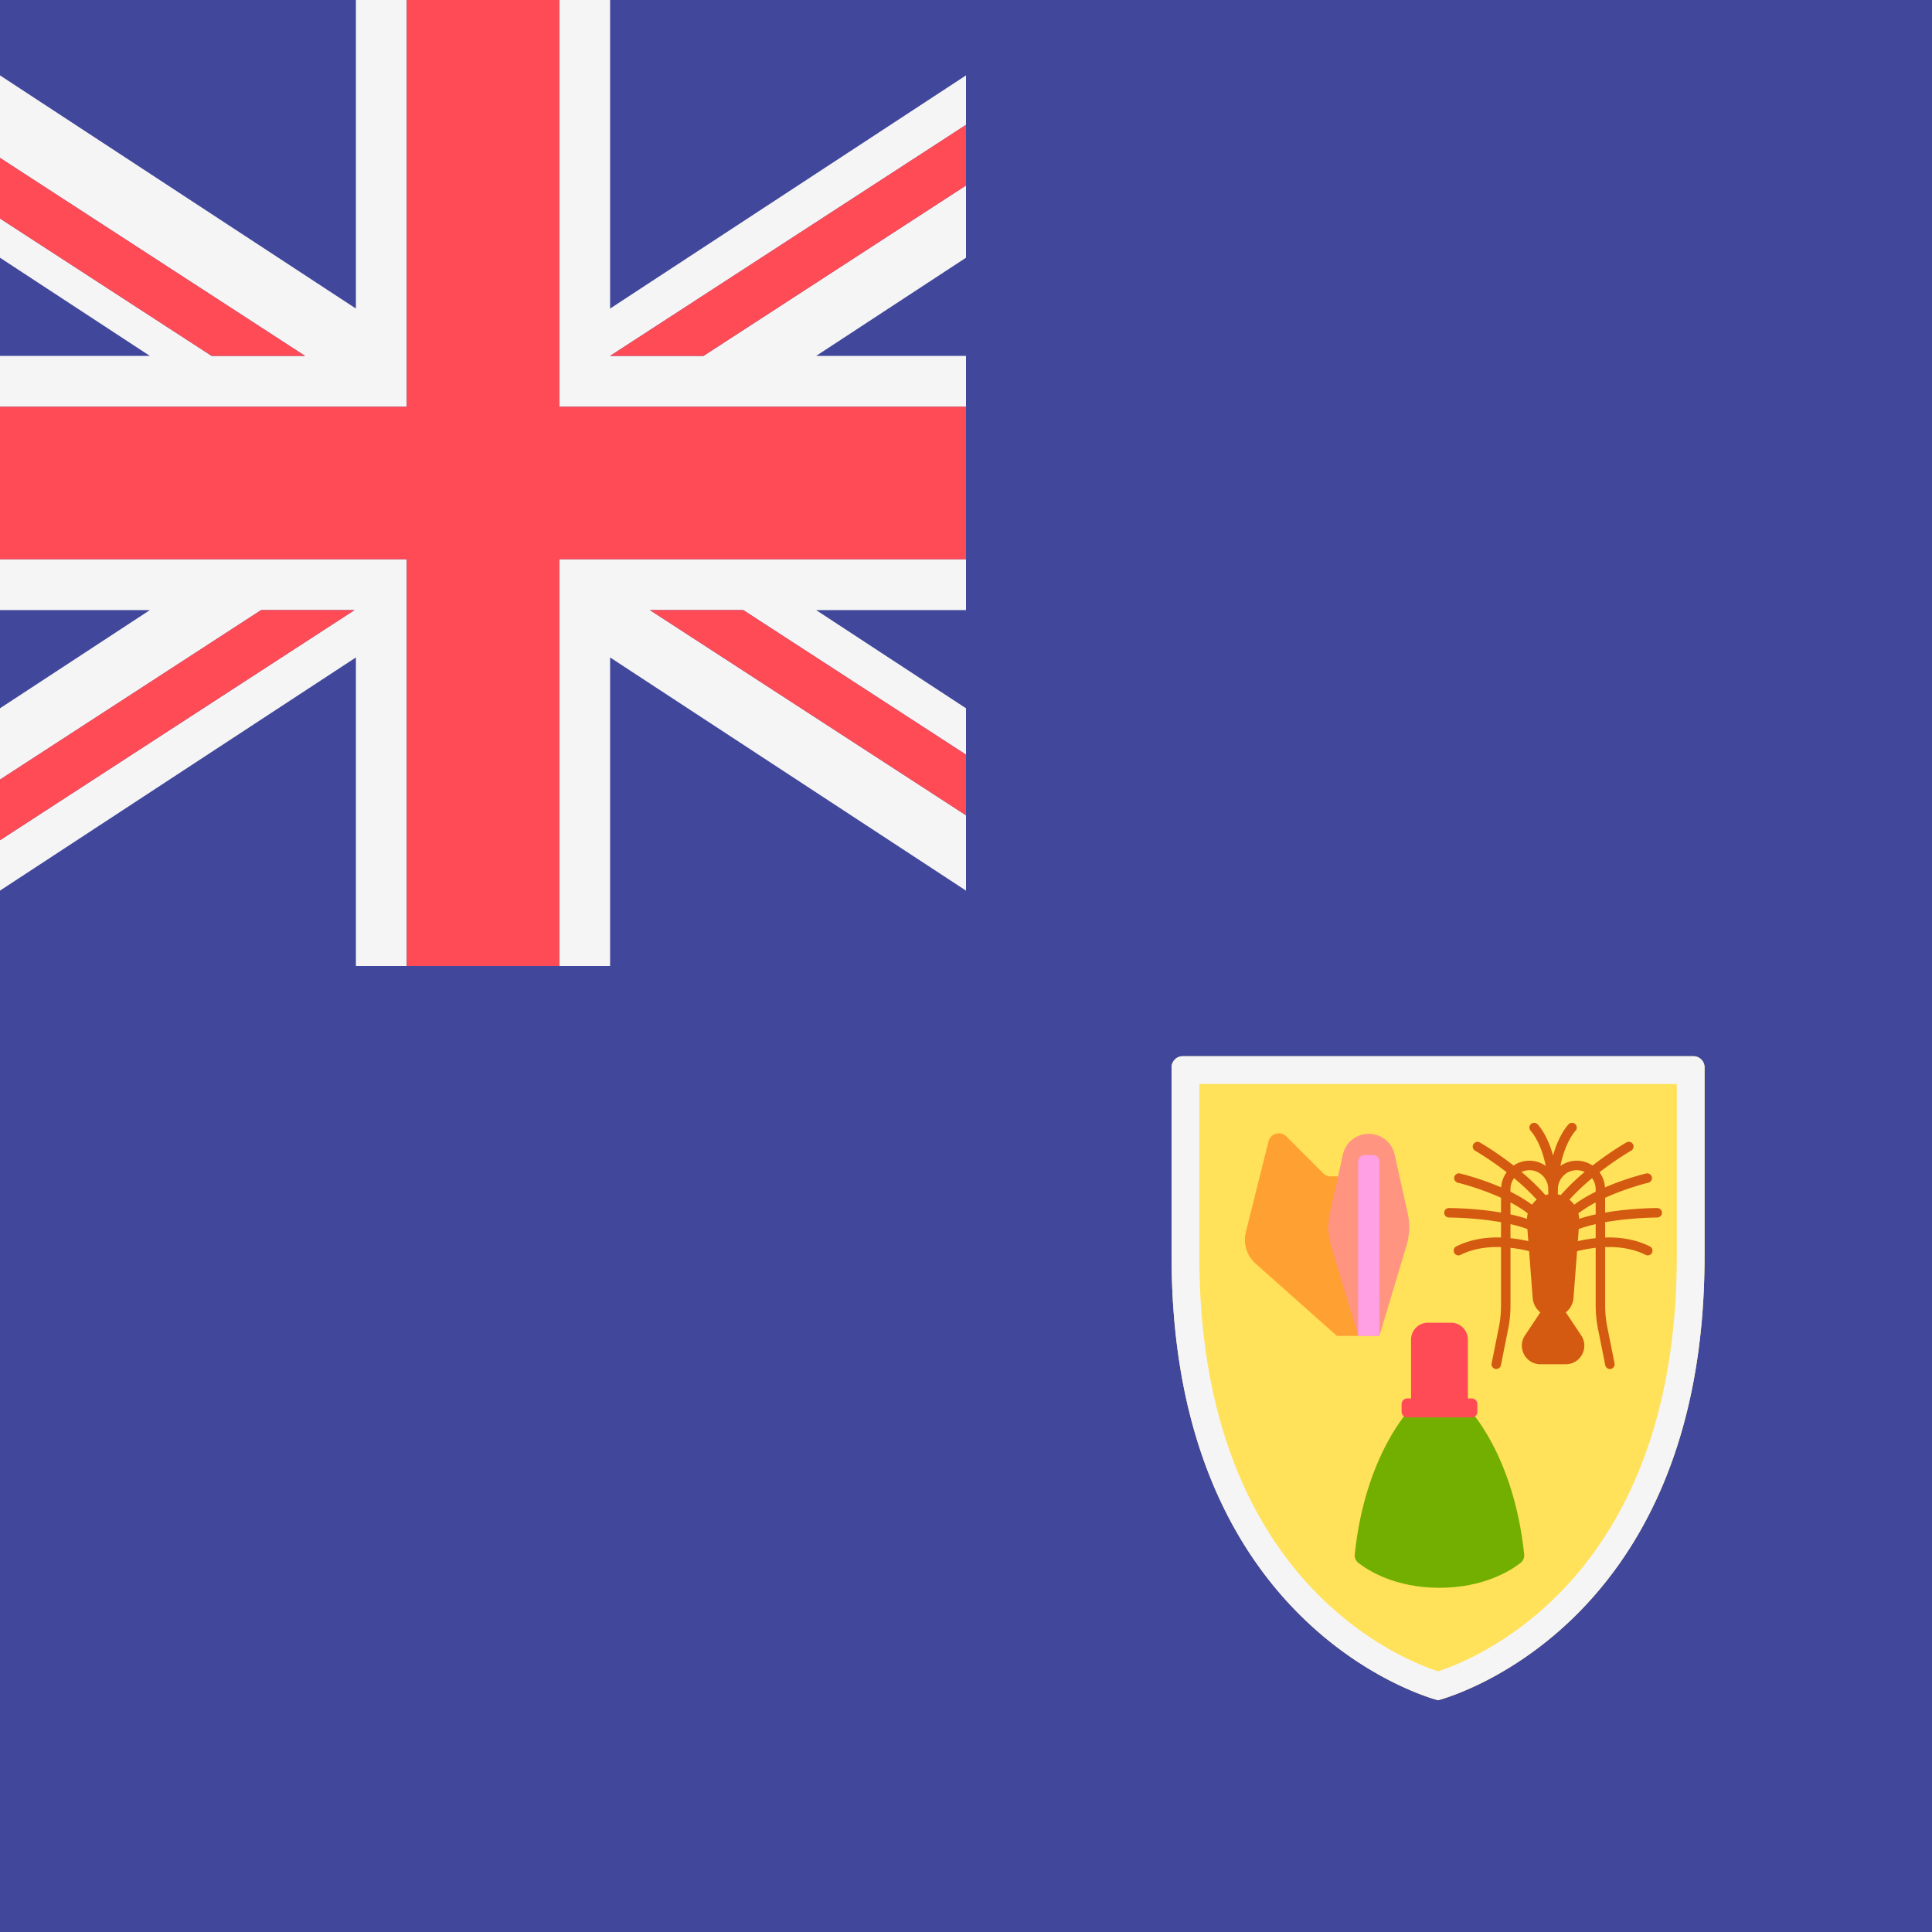 <svg xmlns="http://www.w3.org/2000/svg" x="0" y="0" enable-background="new 0 0 512 512" version="1.1" viewBox="0 0 512 512" xml:space="preserve"><path fill="#41479B" d="M0 0H512V512H0z"/><path fill="#FFE15A" d="M313.424 279.91a2.943 2.943 0 0 0-2.943 2.943v50.023c0 100.046 70.621 117.701 70.621 117.701s70.621-17.655 70.621-117.701v-50.023a2.943 2.943 0 0 0-2.943-2.943H313.424z"/><path fill="#F5F5F5" d="M444.367 287.267v45.609c0 85.093-52.598 106.557-63.262 110.032-10.724-3.497-63.267-24.983-63.267-110.032v-45.609h126.529m4.414-7.357H313.424a2.943 2.943 0 0 0-2.943 2.943v50.023c0 100.046 70.621 117.701 70.621 117.701s70.621-17.655 70.621-117.701v-50.023a2.943 2.943 0 0 0-2.942-2.943z"/><path fill="#73AF00" d="M389 373.111h-15.053s-12.14 12.14-14.923 38.808c-.089.851.254 1.712.927 2.239 2.553 2 9.727 6.622 21.522 6.622s18.97-4.621 21.522-6.622c.673-.527 1.016-1.389.927-2.239C401.14 385.251 389 373.111 389 373.111z"/><g fill="#FF4B55"><path d="M389 370.602h-15.053V355a4.482 4.482 0 0 1 4.469-4.469h6.115A4.482 4.482 0 0 1 389 355v15.602zM390.019 375.62h-17.092a1.49 1.49 0 0 1-1.49-1.49v-2.038c0-.823.667-1.49 1.49-1.49h17.092c.823 0 1.49.667 1.49 1.49v2.038a1.49 1.49 0 0 1-1.49 1.49z"/></g><path fill="#D35A10" d="M439.178 320.146c-.445 0-6.99.03-13.799 1.201v-3.923c5.746-2.623 11.377-3.979 11.473-4.002a1.255 1.255 0 0 0-.572-2.443c-.379.088-5.436 1.303-10.945 3.702a7.451 7.451 0 0 0-1.459-4.023c4.496-3.48 8.326-5.691 8.397-5.732a1.254 1.254 0 1 0-1.242-2.18c-.304.173-4.321 2.49-8.984 6.134a7.469 7.469 0 0 0-8.521.108c1.286-6.456 3.93-9.251 3.966-9.288a1.254 1.254 0 0 0-1.779-1.769c-.15.149-2.587 2.665-4.131 8.322-1.544-5.657-3.981-8.173-4.131-8.322a1.251 1.251 0 0 0-1.767-.002 1.257 1.257 0 0 0-.012 1.771c.035.036 2.679 2.831 3.966 9.288a7.466 7.466 0 0 0-4.328-1.388 7.485 7.485 0 0 0-4.193 1.28c-4.664-3.644-8.681-5.961-8.984-6.134a1.255 1.255 0 0 0-1.242 2.18c.071.041 3.901 2.249 8.398 5.73a7.453 7.453 0 0 0-1.46 4.024c-5.51-2.399-10.566-3.614-10.945-3.702a1.255 1.255 0 0 0-.572 2.443c.096.022 5.726 1.378 11.473 4.002v3.923c-6.809-1.172-13.354-1.201-13.799-1.201a1.254 1.254 0 0 0 0 2.508c.108 0 6.965.027 13.799 1.24v4.059c-3.765-.112-7.964.415-11.851 2.361a1.254 1.254 0 1 0 1.122 2.244c3.462-1.73 7.279-2.182 10.729-2.065v15.524c0 1.895-.189 3.799-.56 5.659l-1.925 9.621a1.254 1.254 0 1 0 2.46.492l1.925-9.621c.404-2.023.609-4.092.609-6.151V330.68a37.63 37.63 0 0 1 4.932.889l.956 12.425c.119 1.549.895 2.887 2.026 3.795l-4.068 6.102c-2.18 3.27.164 7.65 4.094 7.65h6.701c3.93 0 6.274-4.38 4.094-7.65l-4.068-6.102c1.131-.908 1.907-2.246 2.026-3.795l.956-12.425a37.63 37.63 0 0 1 4.932-.889v15.335c0 2.059.205 4.128.609 6.151l1.925 9.621a1.253 1.253 0 1 0 2.46-.492l-1.925-9.621a28.989 28.989 0 0 1-.56-5.659v-15.523c3.45-.117 7.267.335 10.729 2.065a1.254 1.254 0 1 0 1.122-2.244c-3.888-1.944-8.086-2.471-11.851-2.359v-4.06c6.833-1.213 13.691-1.24 13.799-1.24.693 0 1.254-.562 1.254-1.254a1.262 1.262 0 0 0-1.259-1.254zm-16.308 1.683a42.33 42.33 0 0 0-4.366 1.174 6.975 6.975 0 0 0-.221-1.438c1.392-1.075 2.954-2.049 4.587-2.914v3.178zm0-6.701v.694c-1.988.986-3.944 2.132-5.695 3.43a6.959 6.959 0 0 0-1.265-1.329c1.877-2.079 3.962-4.005 6.016-5.704.588.822.944 1.822.944 2.909zm-5.018-5.018a4.97 4.97 0 0 1 2.091.471c-2.167 1.82-4.366 3.892-6.332 6.139-.255-.078-.509-.156-.776-.205v-.133c0-.571.019-1.113.04-1.652.206-2.579 2.346-4.62 4.977-4.62zm-12.544 0c2.631 0 4.771 2.042 4.978 4.62.021.539.04 1.08.04 1.652v.133a6.649 6.649 0 0 0-.776.205c-1.966-2.247-4.166-4.319-6.333-6.139a4.963 4.963 0 0 1 2.091-.471zm-5.018 5.018c0-1.087.356-2.088.946-2.91 2.053 1.699 4.138 3.625 6.015 5.705a6.97 6.97 0 0 0-1.266 1.33c-1.751-1.298-3.708-2.444-5.696-3.43l.001-.695zm0 3.524c1.634.864 3.196 1.839 4.587 2.914a6.823 6.823 0 0 0-.221 1.437 42.33 42.33 0 0 0-4.366-1.174v-3.177zm0 9.478v-3.725c1.572.356 3.089.786 4.481 1.303l.247 3.213a38.342 38.342 0 0 0-4.728-.791zm22.58.001c-1.76.183-3.363.474-4.728.791l.247-3.214c1.391-.517 2.909-.947 4.481-1.303v3.726z"/><path fill="#FFA033" d="M359.918 354.016h-5.636l-21.534-19.142a8.455 8.455 0 0 1-2.585-8.369l6.005-24.019c.531-2.125 3.178-2.858 4.726-1.309l9.745 9.745a2.819 2.819 0 0 0 1.993.825h7.287v42.269h-.001z"/><path fill="#FF9480" d="m355.879 305.97-3.458 15.563a16.915 16.915 0 0 0 .31 8.526l7.187 23.956h5.636l7.187-23.956c.831-2.769.938-5.704.31-8.526l-3.458-15.563a7.016 7.016 0 0 0-6.85-5.494h-.015a7.014 7.014 0 0 0-6.849 5.494z"/><path fill="#FFA0E4" d="M363.881 306.111h-2.29c-.924 0-1.673.749-1.673 1.673v46.231h5.636v-46.231c0-.924-.749-1.673-1.673-1.673z"/><g fill="#41479B"><path d="M94.316 0 0 0 0 19.977 94.316 81.77z"/><path d="M0 68.299 0 94.316 39.71 94.316z"/><path d="M0 161.684 0 187.701 39.71 161.684z"/><path d="M256 19.977 256 0 161.684 0 161.684 81.77z"/><path d="M256 187.701 256 161.684 216.29 161.684z"/><path d="M161.684 174.23 161.684 256 256 256 256 236.023z"/><path d="M256 94.316 256 68.299 216.29 94.316z"/><path d="M0 236.023 0 256 94.316 256 94.316 174.23z"/></g><g fill="#F5F5F5"><path d="M256 236.023 256 216.059 172.232 161.684 196.98 161.684 256 199.995 256 187.701 216.29 161.684 256 161.684 256 148.21 148.211 148.21 148.211 256 161.684 256 161.684 174.23z"/><path d="M0 148.21 0 161.684 39.71 161.684 0 187.701 0 206.602 69.197 161.684 93.945 161.684 0 222.666 0 236.023 94.316 174.23 94.316 256 107.789 256 107.789 148.21z"/><path d="M107.789 0 94.316 0 94.316 81.77 0 19.977 0 41.839 80.842 94.316 56.094 94.316 0 57.904 0 68.299 39.71 94.316 0 94.316 0 107.79 107.789 107.79z"/><path d="M256 107.79 256 94.316 216.29 94.316 256 68.299 256 49.157 186.432 94.316 161.684 94.316 256 33.093 256 19.977 161.684 81.77 161.684 0 148.211 0 148.211 107.79z"/></g><g fill="#FF4B55"><path d="M256 148.21 256 107.79 148.211 107.79 148.211 0 107.789 0 107.789 107.79 0 107.79 0 148.21 107.789 148.21 107.789 256 148.211 256 148.211 148.21z"/><path d="M69.197 161.684 0 206.602 0 222.666 93.945 161.684z"/><path d="M172.232 161.684 256 216.059 256 199.995 196.98 161.684z"/><path d="M80.842 94.316 0 41.839 0 57.904 56.094 94.316z"/><path d="M186.432 94.316 256 49.157 256 33.093 161.684 94.316z"/></g></svg>
